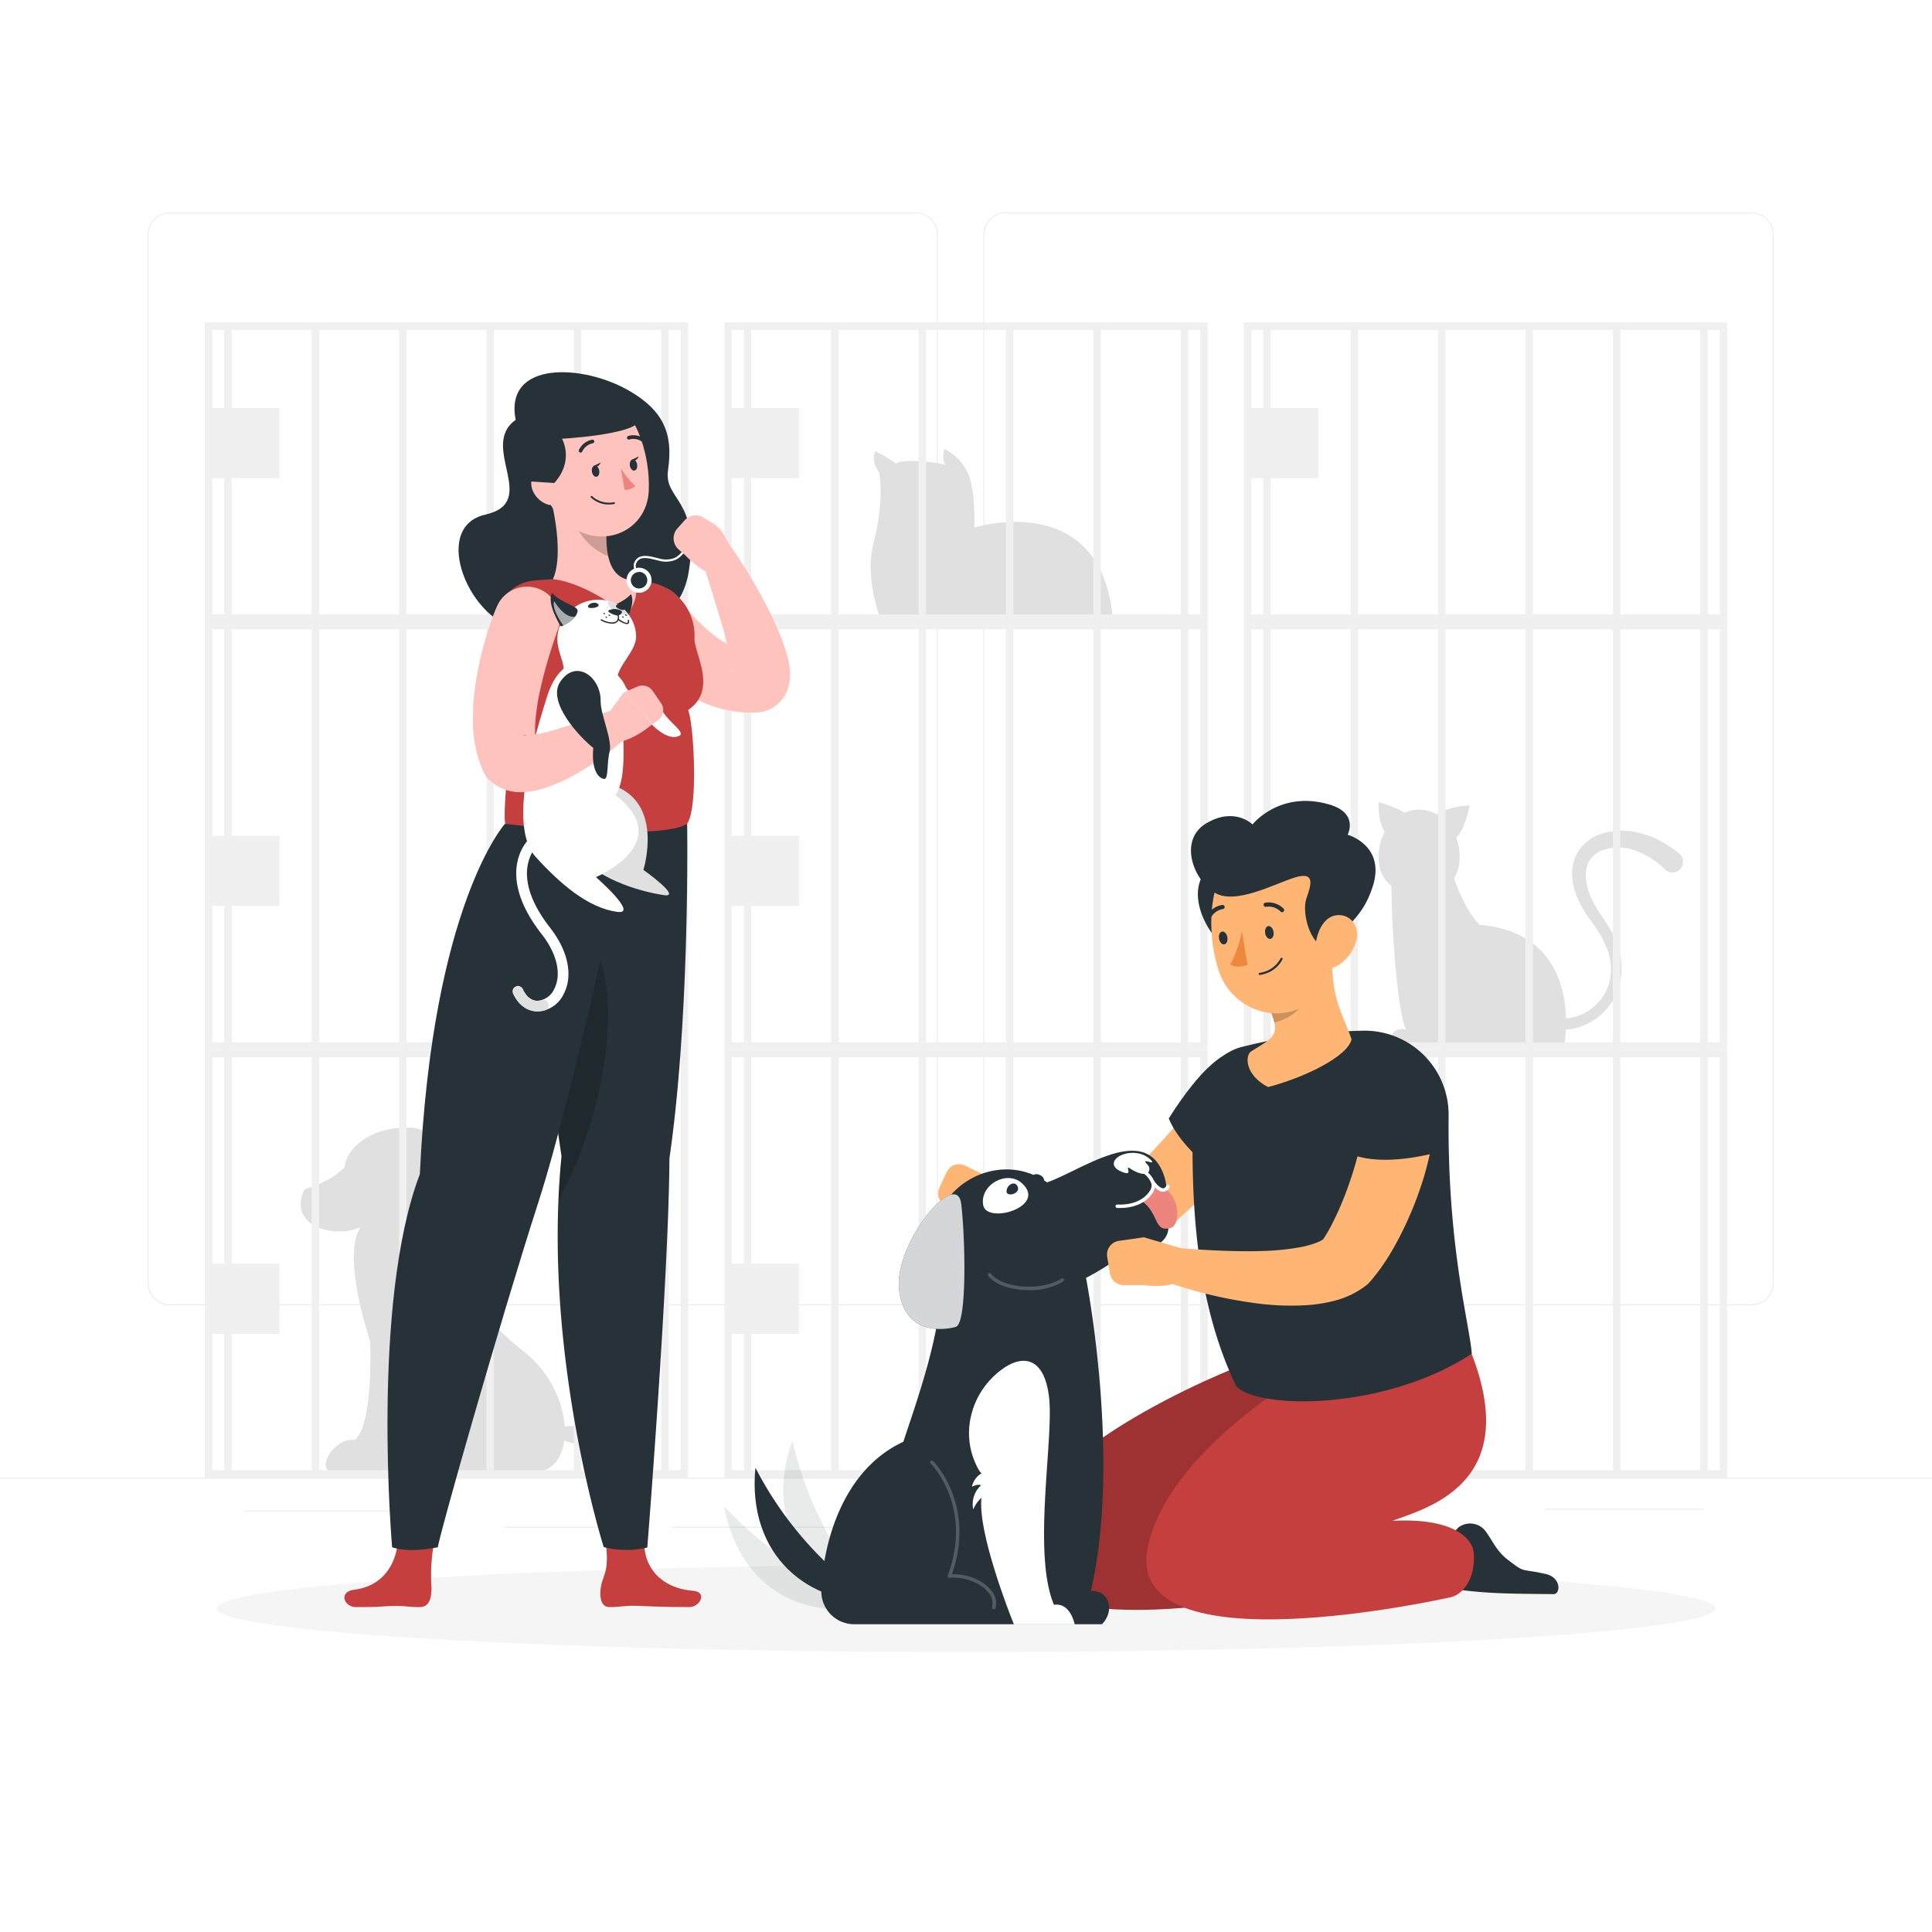 <svg class="animated" id="freepik_stories-adopt-a-pet" xmlns="http://www.w3.org/2000/svg" viewBox="0 0 500 500" version="1.1" xmlns:xlink="http://www.w3.org/1999/xlink" xmlns:svgjs="http://svgjs.com/svgjs"><style>svg#freepik_stories-adopt-a-pet:not(.animated) .animable {opacity: 0;}svg#freepik_stories-adopt-a-pet.animated #freepik--background-complete--inject-12 {animation: 0.5s 1 forwards cubic-bezier(.36,-0.01,.5,1.38) fadeIn;animation-delay: 0s;}svg#freepik_stories-adopt-a-pet.animated #freepik--character-1--inject-12 {animation: 1s 1 forwards cubic-bezier(.36,-0.01,.5,1.38) fadeIn;animation-delay: 0s;}svg#freepik_stories-adopt-a-pet.animated #freepik--character-2--inject-12 {animation: 1s 1 forwards cubic-bezier(.36,-0.01,.5,1.38) fadeIn;animation-delay: 0s;}            @keyframes fadeIn {                0% {                    opacity: 0;                }                100% {                    opacity: 1;                }            }        </style><g id="freepik--background-complete--inject-12" class="animable" style="transform-origin: 250px 226.125px;"><rect y="382.4" width="500" height="0.25" style="fill: rgb(235, 235, 235); transform-origin: 250px 382.525px;" id="elof7hauu3i3m" class="animable"></rect><rect x="328.88" y="390.34" width="33.12" height="0.25" style="fill: rgb(235, 235, 235); transform-origin: 345.44px 390.465px;" id="el3oh4myvwum4" class="animable"></rect><rect x="399.78" y="390.47" width="41.14" height="0.25" style="fill: rgb(235, 235, 235); transform-origin: 420.35px 390.595px;" id="el9b1f4mouczl" class="animable"></rect><rect x="356.76" y="397" width="19.19" height="0.25" style="fill: rgb(235, 235, 235); transform-origin: 366.355px 397.125px;" id="el4kr84fjc7b3" class="animable"></rect><rect x="174" y="395.11" width="51.67" height="0.25" style="fill: rgb(235, 235, 235); transform-origin: 199.835px 395.235px;" id="elgf6zze6zdpf" class="animable"></rect><rect x="130.71" y="395.11" width="34.39" height="0.25" style="fill: rgb(235, 235, 235); transform-origin: 147.905px 395.235px;" id="eltiqmqoptye" class="animable"></rect><rect x="63.29" y="390.89" width="46.84" height="0.25" style="fill: rgb(235, 235, 235); transform-origin: 86.71px 391.015px;" id="el7911vdhceav" class="animable"></rect><path d="M237,337.8H43.91a5.71,5.71,0,0,1-5.7-5.71V60.66A5.71,5.71,0,0,1,43.91,55H237a5.71,5.71,0,0,1,5.71,5.71V332.09A5.71,5.71,0,0,1,237,337.8ZM43.91,55.2a5.46,5.46,0,0,0-5.45,5.46V332.09a5.46,5.46,0,0,0,5.45,5.46H237a5.47,5.47,0,0,0,5.46-5.46V60.66A5.47,5.47,0,0,0,237,55.2Z" style="fill: rgb(235, 235, 235); transform-origin: 140.46px 196.4px;" id="ellaaklrumwc" class="animable"></path><path d="M453.31,337.8H260.21a5.72,5.72,0,0,1-5.71-5.71V60.66A5.72,5.72,0,0,1,260.21,55h193.1A5.71,5.71,0,0,1,459,60.66V332.09A5.71,5.71,0,0,1,453.31,337.8ZM260.21,55.2a5.47,5.47,0,0,0-5.46,5.46V332.09a5.47,5.47,0,0,0,5.46,5.46h193.1a5.47,5.47,0,0,0,5.46-5.46V60.66a5.47,5.47,0,0,0-5.46-5.46Z" style="fill: rgb(235, 235, 235); transform-origin: 356.75px 196.4px;" id="elhlwcradl0kv" class="animable"></path><path d="M377.77,221.78c0,6.77-4.71,9.43-10.51,9.43s-10.5-2.66-10.5-9.43,4.7-12.25,10.5-12.25S377.77,215,377.77,221.78Z" style="fill: rgb(224, 224, 224); transform-origin: 367.265px 220.37px;" id="elizx1zknng89" class="animable"></path><path d="M356.79,207.61s-.48,6.07,2.7,9.15l6.11-4.35C364.28,209.51,356.79,207.61,356.79,207.61Z" style="fill: rgb(224, 224, 224); transform-origin: 361.182px 212.185px;" id="eli1pu087seai" class="animable"></path><path d="M380.34,208.43s-6.91.13-10.07,3.6l5.53,5.65C379,216.07,380.34,208.43,380.34,208.43Z" style="fill: rgb(224, 224, 224); transform-origin: 375.305px 213.055px;" id="elbxcu2fysgy4" class="animable"></path><path d="M360.18,226.44c-.41,9.34,1.36,36.23,3.78,40.06-2.92-.83-4.67,1.33-3.38,3.54h44.3s5.33-28.37-22-30.71c-5.16-5.55-7.43-14.94-7.43-14.94Z" style="fill: rgb(224, 224, 224); transform-origin: 382.71px 247.215px;" id="elr4hayrcf7bk" class="animable"></path><path d="M402.55,262.83a5.67,5.67,0,0,0,4,.55,11.83,11.83,0,0,0,4.27-1.64,13,13,0,0,0,5.61-7.2,14.4,14.4,0,0,0-.61-9.21,24.66,24.66,0,0,0-2.2-4.31c-.41-.71-.94-1.35-1.39-2s-1.06-1.43-1.55-2.18a27.69,27.69,0,0,1-2.58-4.81,16.63,16.63,0,0,1-1.23-5.59,10.65,10.65,0,0,1,1.47-5.9,10.84,10.84,0,0,1,4.58-4.15,17.06,17.06,0,0,1,11.56-.76,24,24,0,0,1,5.33,2.07,31.94,31.94,0,0,1,4.73,3.16,2.77,2.77,0,0,1-3.46,4.33,2.09,2.09,0,0,1-.22-.2h0a20.28,20.28,0,0,0-7.67-4.87,12.59,12.59,0,0,0-8.58-.06,6.7,6.7,0,0,0-3.1,2.46,7,7,0,0,0-1.11,3.9,13.29,13.29,0,0,0,.8,4.45,24.93,24.93,0,0,0,2.1,4.32c.42.71.89,1.37,1.35,2.07s1,1.46,1.48,2.25a26.52,26.52,0,0,1,2.37,4.88,17.4,17.4,0,0,1,.5,11,15.65,15.65,0,0,1-6.73,8.72,14.92,14.92,0,0,1-5.22,2.14,10,10,0,0,1-3,.15,7.47,7.47,0,0,1-3.06-.93,1.5,1.5,0,0,1,1.51-2.6l.05,0Z" style="fill: rgb(224, 224, 224); transform-origin: 417.911px 240.706px;" id="el896mxt9l6ru" class="animable"></path><path d="M226.06,140.56c3-11.78,1.44-18.36,1.44-18.36s-2.23-2.76-.95-5.42a40.86,40.86,0,0,1,5.39,3.22c1.12-1.28,10-.56,12.78.33-1.22-1.72-.28-4.11-.28-4.11a12.91,12.91,0,0,1,5.95,6c2.17,4.41,1.75,14.3,1.75,14.3s33.19-10.33,35.92,24.17h-60S223.63,150.06,226.06,140.56Z" style="fill: rgb(224, 224, 224); transform-origin: 256.696px 138.455px;" id="elkbznnkgof2h" class="animable"></path><path d="M78.73,307.9c2-1,6.53-1.85,10.47-5.82.36-4.92,6.89-10.84,17.63-10.2,11,.66,15.93,28.73,6.76,20.34,2.14,6.92,2.78,22.68,21.87,37.47,13.71,10.62,13.78,31.2,3,31.2H86.25c-4.78,0,0-8.95,5.48-8.23,5-3.58,4.06-25.54,4.06-25.54s-7.5-22-2.47-29.56C87.5,320.52,74.26,317.86,78.73,307.9Z" style="fill: rgb(224, 224, 224); transform-origin: 112.002px 336.361px;" id="el3qpwv0x6zdm" class="animable"></path><path d="M158.54,346.53c3.81,11.28-1.08,25.15-15.76,22.16l1.08,3C160.17,381.19,175.67,360,158.54,346.53Z" style="fill: rgb(224, 224, 224); transform-origin: 154.396px 360.297px;" id="elft7atcvxenc" class="animable"></path><path d="M176.16,273.6V380.46H54.93V273.6H176.16m1.94-1.93H53V382.4H178.1V271.67Z" style="fill: rgb(240, 240, 240); transform-origin: 115.55px 327.035px;" id="elw8i493tn1ll" class="animable"></path><rect x="58.04" y="271.67" width="1.93" height="110.73" style="fill: rgb(240, 240, 240); transform-origin: 59.005px 327.035px;" id="elhpcz12akpee" class="animable"></rect><rect x="80.65" y="271.67" width="1.93" height="110.73" style="fill: rgb(240, 240, 240); transform-origin: 81.615px 327.035px;" id="elbco046sbjw" class="animable"></rect><rect x="103.27" y="271.67" width="1.93" height="110.73" style="fill: rgb(240, 240, 240); transform-origin: 104.235px 327.035px;" id="eltjfffyfciq" class="animable"></rect><rect x="125.89" y="271.67" width="1.93" height="110.73" style="fill: rgb(240, 240, 240); transform-origin: 126.855px 327.035px;" id="elp2gbkvni1dn" class="animable"></rect><rect x="148.51" y="271.67" width="1.93" height="110.73" style="fill: rgb(240, 240, 240); transform-origin: 149.475px 327.035px;" id="elvrlh4mzgzu" class="animable"></rect><rect x="171.12" y="271.67" width="1.93" height="110.73" style="fill: rgb(240, 240, 240); transform-origin: 172.085px 327.035px;" id="elmj62aqjw4rt" class="animable"></rect><rect x="53.62" y="327.03" width="18.71" height="18.17" style="fill: rgb(240, 240, 240); transform-origin: 62.975px 336.115px;" id="ellmsmyfb7wb" class="animable"></rect><path d="M310.62,273.6V380.46H189.38V273.6H310.62m1.93-1.93H187.45V382.4h125.1V271.67Z" style="fill: rgb(240, 240, 240); transform-origin: 250px 327.035px;" id="el54nvy8kouuq" class="animable"></path><rect x="192.49" y="271.67" width="1.93" height="110.73" style="fill: rgb(240, 240, 240); transform-origin: 193.455px 327.035px;" id="elrbdvjikf7l" class="animable"></rect><rect x="215.1" y="271.67" width="1.93" height="110.73" style="fill: rgb(240, 240, 240); transform-origin: 216.065px 327.035px;" id="elis8jyc11vm7" class="animable"></rect><rect x="237.72" y="271.67" width="1.93" height="110.73" style="fill: rgb(240, 240, 240); transform-origin: 238.685px 327.035px;" id="elo6onaen80mj" class="animable"></rect><rect x="260.34" y="271.67" width="1.93" height="110.73" style="fill: rgb(240, 240, 240); transform-origin: 261.305px 327.035px;" id="elzayvdlgw5c" class="animable"></rect><rect x="282.96" y="271.67" width="1.93" height="110.73" style="fill: rgb(240, 240, 240); transform-origin: 283.925px 327.035px;" id="elbhetao3zefg" class="animable"></rect><rect x="305.58" y="271.67" width="1.93" height="110.73" style="fill: rgb(240, 240, 240); transform-origin: 306.545px 327.035px;" id="eljr222g9shg" class="animable"></rect><rect x="188.07" y="327.03" width="18.71" height="18.17" style="fill: rgb(240, 240, 240); transform-origin: 197.425px 336.115px;" id="elba65pzh9u47" class="animable"></rect><path d="M445.07,273.6V380.46H323.84V273.6H445.07m1.93-1.93H321.9V382.4H447V271.67Z" style="fill: rgb(240, 240, 240); transform-origin: 384.45px 327.035px;" id="el6zunxajuopk" class="animable"></path><rect x="326.94" y="271.67" width="1.93" height="110.73" style="fill: rgb(240, 240, 240); transform-origin: 327.905px 327.035px;" id="el7vt24a7d30m" class="animable"></rect><rect x="349.55" y="271.67" width="1.93" height="110.73" style="fill: rgb(240, 240, 240); transform-origin: 350.515px 327.035px;" id="elveu253f5as" class="animable"></rect><rect x="372.17" y="271.67" width="1.93" height="110.73" style="fill: rgb(240, 240, 240); transform-origin: 373.135px 327.035px;" id="eleogeyyfehhm" class="animable"></rect><rect x="394.79" y="271.67" width="1.93" height="110.73" style="fill: rgb(240, 240, 240); transform-origin: 395.755px 327.035px;" id="elltmz0v34y2" class="animable"></rect><rect x="417.41" y="271.67" width="1.93" height="110.73" style="fill: rgb(240, 240, 240); transform-origin: 418.375px 327.035px;" id="elyd0cz7pbu8h" class="animable"></rect><rect x="440.03" y="271.67" width="1.93" height="110.73" style="fill: rgb(240, 240, 240); transform-origin: 440.995px 327.035px;" id="eln7p8bqc2kn" class="animable"></rect><rect x="322.52" y="327.03" width="18.71" height="18.17" style="fill: rgb(240, 240, 240); transform-origin: 331.875px 336.115px;" id="elh29aicsanl" class="animable"></rect><path d="M176.16,162.87V269.73H54.93V162.87H176.16m1.94-1.94H53V271.66H178.1V160.93Z" style="fill: rgb(240, 240, 240); transform-origin: 115.55px 216.295px;" id="elgu2y27kqfvv" class="animable"></path><rect x="58.04" y="160.93" width="1.93" height="110.73" style="fill: rgb(240, 240, 240); transform-origin: 59.005px 216.295px;" id="elrgdlat7sv09" class="animable"></rect><rect x="80.65" y="160.93" width="1.93" height="110.73" style="fill: rgb(240, 240, 240); transform-origin: 81.615px 216.295px;" id="elb4i6mjmk4i9" class="animable"></rect><rect x="103.27" y="160.93" width="1.93" height="110.73" style="fill: rgb(240, 240, 240); transform-origin: 104.235px 216.295px;" id="el8iulvb6f21c" class="animable"></rect><rect x="125.89" y="160.93" width="1.93" height="110.73" style="fill: rgb(240, 240, 240); transform-origin: 126.855px 216.295px;" id="elik5hn8e3qu" class="animable"></rect><rect x="148.51" y="160.93" width="1.93" height="110.73" style="fill: rgb(240, 240, 240); transform-origin: 149.475px 216.295px;" id="eln9lyku0i7o" class="animable"></rect><rect x="171.12" y="160.93" width="1.93" height="110.73" style="fill: rgb(240, 240, 240); transform-origin: 172.085px 216.295px;" id="el2tb4ixg1szw" class="animable"></rect><rect x="53.62" y="216.3" width="18.71" height="18.17" style="fill: rgb(240, 240, 240); transform-origin: 62.975px 225.385px;" id="el2qitxuzpy9s" class="animable"></rect><path d="M310.62,162.87V269.73H189.38V162.87H310.62m1.93-1.94H187.45V271.66h125.1V160.93Z" style="fill: rgb(240, 240, 240); transform-origin: 250px 216.295px;" id="elotfxb9ry9go" class="animable"></path><rect x="192.49" y="160.93" width="1.93" height="110.73" style="fill: rgb(240, 240, 240); transform-origin: 193.455px 216.295px;" id="el9mfss3a6oir" class="animable"></rect><rect x="215.1" y="160.93" width="1.93" height="110.73" style="fill: rgb(240, 240, 240); transform-origin: 216.065px 216.295px;" id="elwl2iiw7dgvc" class="animable"></rect><rect x="237.72" y="160.93" width="1.93" height="110.73" style="fill: rgb(240, 240, 240); transform-origin: 238.685px 216.295px;" id="eloh77opjrhfq" class="animable"></rect><rect x="260.34" y="160.93" width="1.93" height="110.73" style="fill: rgb(240, 240, 240); transform-origin: 261.305px 216.295px;" id="elmu9tx9okyp8" class="animable"></rect><rect x="282.96" y="160.93" width="1.93" height="110.73" style="fill: rgb(240, 240, 240); transform-origin: 283.925px 216.295px;" id="eluuv9yflqfv" class="animable"></rect><rect x="305.58" y="160.93" width="1.93" height="110.73" style="fill: rgb(240, 240, 240); transform-origin: 306.545px 216.295px;" id="elpg7km0mmdzn" class="animable"></rect><rect x="188.07" y="216.3" width="18.71" height="18.17" style="fill: rgb(240, 240, 240); transform-origin: 197.425px 225.385px;" id="el3fl050d168" class="animable"></rect><path d="M445.07,162.87V269.73H323.84V162.87H445.07m1.93-1.94H321.9V271.66H447V160.93Z" style="fill: rgb(240, 240, 240); transform-origin: 384.45px 216.295px;" id="eltve7fghcqm" class="animable"></path><rect x="326.94" y="160.93" width="1.93" height="110.73" style="fill: rgb(240, 240, 240); transform-origin: 327.905px 216.295px;" id="elqcyblsoiql8" class="animable"></rect><rect x="349.55" y="160.93" width="1.93" height="110.73" style="fill: rgb(240, 240, 240); transform-origin: 350.515px 216.295px;" id="elo9tynp2hj1i" class="animable"></rect><rect x="372.17" y="160.93" width="1.93" height="110.73" style="fill: rgb(240, 240, 240); transform-origin: 373.135px 216.295px;" id="el5kd4bdw5z1g" class="animable"></rect><rect x="394.79" y="160.93" width="1.93" height="110.73" style="fill: rgb(240, 240, 240); transform-origin: 395.755px 216.295px;" id="elu09l4o3cydp" class="animable"></rect><rect x="417.41" y="160.93" width="1.93" height="110.73" style="fill: rgb(240, 240, 240); transform-origin: 418.375px 216.295px;" id="elpj3pj9624cf" class="animable"></rect><rect x="440.03" y="160.93" width="1.93" height="110.73" style="fill: rgb(240, 240, 240); transform-origin: 440.995px 216.295px;" id="elfnyacv88d" class="animable"></rect><rect x="322.52" y="216.3" width="18.71" height="18.17" style="fill: rgb(240, 240, 240); transform-origin: 331.875px 225.385px;" id="el4fl4mkiwrtc" class="animable"></rect><path d="M176.16,85.38V159H54.93V85.38H176.16m1.94-1.94H53V161H178.1V83.44Z" style="fill: rgb(240, 240, 240); transform-origin: 115.55px 122.22px;" id="eldfbkbkqnljn" class="animable"></path><rect x="58.04" y="83.45" width="1.93" height="77.51" style="fill: rgb(240, 240, 240); transform-origin: 59.005px 122.205px;" id="elapb2834yzbb" class="animable"></rect><rect x="80.65" y="83.45" width="1.93" height="77.51" style="fill: rgb(240, 240, 240); transform-origin: 81.615px 122.205px;" id="elz21tyibt86j" class="animable"></rect><rect x="103.27" y="83.45" width="1.93" height="77.51" style="fill: rgb(240, 240, 240); transform-origin: 104.235px 122.205px;" id="elwbs7src6vcj" class="animable"></rect><rect x="125.89" y="83.45" width="1.93" height="77.51" style="fill: rgb(240, 240, 240); transform-origin: 126.855px 122.205px;" id="elrhnlzdvjjq" class="animable"></rect><rect x="148.51" y="83.45" width="1.93" height="77.51" style="fill: rgb(240, 240, 240); transform-origin: 149.475px 122.205px;" id="eljs7jl8i7ynm" class="animable"></rect><rect x="171.12" y="83.45" width="1.93" height="77.51" style="fill: rgb(240, 240, 240); transform-origin: 172.085px 122.205px;" id="el8vnjxp0xm2e" class="animable"></rect><rect x="53.62" y="105.6" width="18.71" height="18.17" style="fill: rgb(240, 240, 240); transform-origin: 62.975px 114.685px;" id="elz2gi12h8aoi" class="animable"></rect><path d="M310.62,85.38V159H189.38V85.38H310.62m1.93-1.94H187.45V161h125.1V83.44Z" style="fill: rgb(240, 240, 240); transform-origin: 250px 122.22px;" id="elzdeim91r26" class="animable"></path><rect x="192.49" y="83.45" width="1.93" height="77.51" style="fill: rgb(240, 240, 240); transform-origin: 193.455px 122.205px;" id="el3780fty7do8" class="animable"></rect><rect x="215.1" y="83.45" width="1.93" height="77.51" style="fill: rgb(240, 240, 240); transform-origin: 216.065px 122.205px;" id="elodw83ea3y9p" class="animable"></rect><rect x="237.72" y="83.45" width="1.93" height="77.51" style="fill: rgb(240, 240, 240); transform-origin: 238.685px 122.205px;" id="el7uww93hwv4l" class="animable"></rect><rect x="260.34" y="83.45" width="1.93" height="77.51" style="fill: rgb(240, 240, 240); transform-origin: 261.305px 122.205px;" id="elapurs6aql6n" class="animable"></rect><rect x="282.96" y="83.45" width="1.93" height="77.51" style="fill: rgb(240, 240, 240); transform-origin: 283.925px 122.205px;" id="el3lco5jy6kpo" class="animable"></rect><rect x="305.58" y="83.45" width="1.93" height="77.51" style="fill: rgb(240, 240, 240); transform-origin: 306.545px 122.205px;" id="el94dl0jogzww" class="animable"></rect><rect x="188.07" y="105.6" width="18.71" height="18.17" style="fill: rgb(240, 240, 240); transform-origin: 197.425px 114.685px;" id="el3448qxbvh2m" class="animable"></rect><path d="M445.07,85.38V159H323.84V85.38H445.07M447,83.44H321.9V161H447V83.44Z" style="fill: rgb(240, 240, 240); transform-origin: 384.45px 122.22px;" id="elnx4lj6072gl" class="animable"></path><rect x="326.94" y="83.45" width="1.93" height="77.51" style="fill: rgb(240, 240, 240); transform-origin: 327.905px 122.205px;" id="elo4p4thql44a" class="animable"></rect><rect x="349.55" y="83.45" width="1.93" height="77.51" style="fill: rgb(240, 240, 240); transform-origin: 350.515px 122.205px;" id="el980jd5zj2js" class="animable"></rect><rect x="372.17" y="83.45" width="1.93" height="77.51" style="fill: rgb(240, 240, 240); transform-origin: 373.135px 122.205px;" id="eloh7fjcu2do" class="animable"></rect><rect x="394.79" y="83.45" width="1.93" height="77.51" style="fill: rgb(240, 240, 240); transform-origin: 395.755px 122.205px;" id="eld02nxr81lum" class="animable"></rect><rect x="417.41" y="83.45" width="1.93" height="77.51" style="fill: rgb(240, 240, 240); transform-origin: 418.375px 122.205px;" id="elbgn63ms6s28" class="animable"></rect><rect x="440.03" y="83.45" width="1.93" height="77.51" style="fill: rgb(240, 240, 240); transform-origin: 440.995px 122.205px;" id="el9c824op7vab" class="animable"></rect><rect x="322.52" y="105.6" width="18.71" height="18.17" style="fill: rgb(240, 240, 240); transform-origin: 331.875px 114.685px;" id="elax0x64r91s" class="animable"></rect></g><g id="freepik--Shadow--inject-12" class="animable" style="transform-origin: 250px 416.24px;"><ellipse id="freepik--path--inject-12" cx="250" cy="416.24" rx="193.89" ry="11.32" style="fill: rgb(245, 245, 245); transform-origin: 250px 416.24px;" class="animable"></ellipse></g><g id="freepik--character-1--inject-12" class="animable" style="transform-origin: 146.801px 256.123px;"><path d="M133.45,108.66c-9.62,6.88,6.48,21.29-7.87,24.53s-4,28.35,9.75,29.83,39.59,5.43,42.92-15.1c3-18.74-6.55-18.51-5.37-26.27,1.44-9.47-1.29-15.45-10-20.49C151,94.22,130.45,93.2,133.45,108.66Z" style="fill: rgb(38, 50, 56); transform-origin: 148.754px 130.329px;" id="elqc5o38adcit" class="animable"></path><path d="M179.37,411.69c-8.51-.65-12.9-6.47-12.59-12.64.16-3.4-10.72-3.7-10.72-3.7,2.23,10.54.14,12-.44,14.77s-.26,5.73,2,5.79c2.7.06,3.93-.45,7.28-.32,3.92.15,6.56.31,13.51.32C181.18,415.91,183.15,412,179.37,411.69Z" style="fill: rgb(197, 63, 63); transform-origin: 168.415px 405.632px;" id="el2ujq9vq4dro" class="animable"></path><path d="M177.82,213.17s.84,49.39-4.57,86.6c-.2,31.49-5.73,100.72-5.73,100.72a23.54,23.54,0,0,1-11.28-.11s-16-50.56-10.91-101.14c-8-53-7.74-86.07-7.74-86.07Z" style="fill: rgb(38, 50, 56); transform-origin: 157.728px 307.146px;" id="elf7ct8kiwvhr" class="animable"></path><g id="elgszrjqww6dh"><path d="M138.54,237.74c1,14.83,2.9,35.82,6.79,61.49-.38,3.8-.65,7.61-.8,11.39C161.49,280.13,163.55,232,138.54,237.74Z" style="opacity: 0.2; transform-origin: 147.924px 273.945px;" class="animable"></path></g><path d="M111.67,410.82a46.54,46.54,0,0,1,1-13.23s-9.39-2-9.69,1.28c-.53,6-3.87,11.58-11.27,12.55-4.23.55-2.65,4.49.37,4.49,7.56,0,5-.12,9.29-.27,3.67-.12,4.41.33,7.36.27C111.14,415.86,111.69,413.51,111.67,410.82Z" style="fill: rgb(197, 63, 63); transform-origin: 100.899px 406.451px;" id="el6len9kv8rwy" class="animable"></path><path d="M163.17,213.17s-14.38,68.64-23.85,98c-9.93,30.79-25.88,86.95-26,89.26-4.35.82-8.44,1.12-11.84,0,0,0-5.54-63.14,7.18-96.57,3.2-69.78,22-90.64,22-90.64Z" style="fill: rgb(38, 50, 56); transform-origin: 131.725px 307.166px;" id="el5ja8zydkpzu" class="animable"></path><path d="M165.85,149.62a.27.27,0,0,1-.23-.12c-.11-.16-.24-.32-.36-.48-.83-1.07-1.85-2.4-.84-3.94,1.18-1.79,3.62-1.18,5.41-.73l.74.18a6.16,6.16,0,0,0,4.08-.17c1.62-.8,2.52-2.48,3.39-4.12a14.59,14.59,0,0,1,1.93-3c.21-.24.43-.47.66-.7a7.64,7.64,0,0,0,2-2.87.26.26,0,0,1,.34-.18.28.28,0,0,1,.19.35,8,8,0,0,1-2.16,3.09l-.64.68a14,14,0,0,0-1.85,2.9c-.91,1.71-1.85,3.48-3.64,4.36a6.68,6.68,0,0,1-4.44.21l-.76-.18c-1.71-.43-3.84-1-4.81.5-.79,1.2,0,2.22.82,3.29.12.17.25.33.37.49a.28.28,0,0,1-.06.39A.27.27,0,0,1,165.85,149.62Z" style="fill: rgb(255, 255, 255); transform-origin: 173.586px 141.547px;" id="elc7o704ay9s" class="animable"></path><path d="M189.45,142.14l-2-3.58a8.51,8.51,0,0,0-3-3.16l-2.4-1.46a3.85,3.85,0,0,0-4.88.73l-1.86,2.09a3.84,3.84,0,0,0,.35,5.47l1.79,1.56s4.46,4.94,9.66,5.91l.92-1.17A7.28,7.28,0,0,0,189.45,142.14Z" style="fill: rgb(255, 195, 189); transform-origin: 182.001px 141.539px;" id="eltyf00gnuv1s" class="animable"></path><path d="M175.94,155.28l.93,1.18c.36.45.74.91,1.13,1.36.79.9,1.58,1.8,2.42,2.64a40.46,40.46,0,0,0,5.19,4.55,25.21,25.21,0,0,0,5.44,3.09,21,21,0,0,0,2.74.85,10.59,10.59,0,0,0,1.37.23l.17,0h.09s.09,0,0,0h-.22l-.46,0-.51.09a5.33,5.33,0,0,0-1.19.39,6,6,0,0,0-1.23.7,6.29,6.29,0,0,0-1,.9,6.48,6.48,0,0,0-.66.89,7.21,7.21,0,0,0-.37.74,5.23,5.23,0,0,0-.19.55,2.7,2.7,0,0,0-.08.39,1.57,1.57,0,0,0,0,.37c0,.17,0,.09.06,0a5.79,5.79,0,0,0,0-1.16,29.71,29.71,0,0,0-.62-3.46c-.54-2.5-1.29-5.13-2.06-7.78l-4.92-16.12,0-.05a4.24,4.24,0,0,1,7.53-3.66,129.29,129.29,0,0,1,9.06,15.15,88.5,88.5,0,0,1,3.77,8.33,43.45,43.45,0,0,1,1.55,4.82,21,21,0,0,1,.55,3.08,13.37,13.37,0,0,1,0,2.15,10.09,10.09,0,0,1-.78,3.39,9.81,9.81,0,0,1-.61,1.21,9,9,0,0,1-2.37,2.58,8.78,8.78,0,0,1-1.69,1,8.34,8.34,0,0,1-1.7.54,7.42,7.42,0,0,1-.78.13q-.36,0-.72.06l-.51,0h-.54c-1,0-1.94,0-2.9-.1a30.68,30.68,0,0,1-5.61-1,37.07,37.07,0,0,1-9.86-4.48,48.2,48.2,0,0,1-8-6.38c-1.18-1.18-2.32-2.39-3.38-3.67-.53-.64-1.05-1.29-1.56-2l-.75-1.05-.39-.55-.45-.68a8.44,8.44,0,0,1,13.62-9.93Z" style="fill: rgb(255, 195, 189); transform-origin: 182.47px 162.288px;" id="el814irolxmgk" class="animable"></path><path d="M179.74,165.08c-.17,4,6.17,13.31-1.66,18.69,1.46,3.27,2.7,25.44-.26,29.4-4.32,3.18-27.71,2.56-47.1,0-.82-8,3.59-24.62-1.81-50.51A10.31,10.31,0,0,1,138,150.28c1.63-.17,3.35-.3,5.12-.39a130.36,130.36,0,0,1,18.55,0c2,.18,4.07.44,6,.72A14,14,0,0,1,179.74,165.08Z" style="fill: rgb(197, 63, 63); transform-origin: 155.346px 182.444px;" id="el5cb325c6fbj" class="animable"></path><path d="M142.53,129c1.48,6,2.92,15.71.57,20.89,0,0,7.89.39,19.15,9.38,5.3-7.79.09-9.31.09-9.31-4.68-1.1-5.43-6.79-5.42-11.23Z" style="fill: rgb(255, 195, 189); transform-origin: 153.58px 144.135px;" id="elqcw4jxtmlwj" class="animable"></path><g id="el3tmi2p49pf"><path d="M156.92,138.73l-8.18-5.53a7.31,7.31,0,0,0,.73,3.63,15.52,15.52,0,0,0,7.92,7.1A25,25,0,0,1,156.92,138.73Z" style="opacity: 0.2; transform-origin: 153.059px 138.565px;" class="animable"></path></g><path d="M138.64,118.06c2.33,9.7,3.11,13.86,8.87,18,8.65,6.28,19.82,1.32,20.38-8.88.51-9.18-3.38-23.51-13.49-25.75S136.32,108.35,138.64,118.06Z" style="fill: rgb(255, 195, 189); transform-origin: 153.085px 119.964px;" id="elvi4q1ifok2g" class="animable"></path><path d="M153.19,122.11c.14.8.68,1.37,1.2,1.28s.83-.82.69-1.61-.68-1.38-1.2-1.28S153.05,121.31,153.19,122.11Z" style="fill: rgb(38, 50, 56); transform-origin: 154.135px 121.944px;" id="el1pv9fefbcrm" class="animable"></path><path d="M163,120.51c.14.8.68,1.37,1.2,1.28s.83-.82.69-1.61-.68-1.38-1.2-1.28S162.9,119.71,163,120.51Z" style="fill: rgb(38, 50, 56); transform-origin: 163.952px 120.344px;" id="elb7m0p5303dd" class="animable"></path><path d="M163.5,119l1.82-.89S164.61,119.76,163.5,119Z" style="fill: rgb(38, 50, 56); transform-origin: 164.41px 118.655px;" id="elz8qdvyavihe" class="animable"></path><path d="M160.65,121.16a22,22,0,0,0,3.75,4.6,3.47,3.47,0,0,1-2.75,1Z" style="fill: rgb(237, 132, 126); transform-origin: 162.525px 123.966px;" id="elachd9k8qmvr" class="animable"></path><path d="M157.58,130.56a8.26,8.26,0,0,0,1.36-.12.24.24,0,0,0,.19-.28.23.23,0,0,0-.27-.19,6.43,6.43,0,0,1-5.6-1.56.24.24,0,0,0-.34,0,.24.24,0,0,0,0,.33A6.63,6.63,0,0,0,157.58,130.56Z" style="fill: rgb(38, 50, 56); transform-origin: 155.994px 129.45px;" id="el8koewzaypk" class="animable"></path><path d="M137.93,127.1a6.44,6.44,0,0,0,3.94,3.51c2.21.61,3.31-1.82,2.68-4.28-.57-2.22-2.4-5.21-4.62-4.73S136.91,124.92,137.93,127.1Z" style="fill: rgb(255, 195, 189); transform-origin: 141.109px 126.127px;" id="el5hxgzf8ibuw" class="animable"></path><path d="M150.4,117.11a.47.47,0,0,0,.28-.24,3.83,3.83,0,0,1,2.7-2.14.47.47,0,1,0-.11-.94,4.71,4.71,0,0,0-3.44,2.65.48.48,0,0,0,.21.64A.5.5,0,0,0,150.4,117.11Z" style="fill: rgb(38, 50, 56); transform-origin: 151.789px 115.459px;" id="ela4pak7ypscf" class="animable"></path><path d="M166.67,114.52a.5.5,0,0,0,.31-.18.48.48,0,0,0-.09-.67,4.76,4.76,0,0,0-4.27-.85.48.48,0,1,0,.32.9,3.77,3.77,0,0,1,3.37.71A.48.48,0,0,0,166.67,114.52Z" style="fill: rgb(38, 50, 56); transform-origin: 164.666px 113.581px;" id="elb5k7zz6z16u" class="animable"></path><path d="M153.65,120.58l1.83-.89S154.76,121.36,153.65,120.58Z" style="fill: rgb(38, 50, 56); transform-origin: 154.565px 120.239px;" id="el00n1qp7yhj4rg" class="animable"></path><path d="M166.51,225.12s5.57-17.64-8.21-22c-8.42-2.64-11.4.72-11.4.72l2,16.8c5.64,6.61,15.59,9.86,22.78,11C176.91,232.52,166.51,225.12,166.51,225.12Z" style="fill: rgb(224, 224, 224); transform-origin: 160.025px 216.91px;" id="el3o1qa9ihwsy" class="animable"></path><path d="M151.37,178.57c-.51,6.35,12.57,9.23,16.81,8.41,0,0,4.54,5.19,7.73,3.38,1.39-.78-2.42-3.25-4.15-5.83s-8.47-3.73-9.9-6.91C159.34,172,152,171.2,151.37,178.57Z" style="fill: rgb(255, 255, 255); transform-origin: 163.782px 181.983px;" id="elk1twfpjivz" class="animable"></path><path d="M141.73,179.84c-5.59,17.2-9.3,35.12-3.08,41.95S152.14,235,159.81,236c5.55.71-5.58-9-5.58-9s21-8.87,5.05-21.23c3.94-5.69.9-20.73,2.11-26.68S146.92,163.82,141.73,179.84Z" style="fill: rgb(255, 255, 255); transform-origin: 150.339px 203.486px;" id="eltc6eaqevyx" class="animable"></path><path d="M156.69,158.63c-.44-1.56,4-2,6.59-4.86,1.56,2.7-2.28,8.67-2.28,8.67S157.48,161.45,156.69,158.63Z" style="fill: rgb(38, 50, 56); transform-origin: 160.156px 158.105px;" id="el34v3fkwo6s9" class="animable"></path><path d="M145.86,173.06c-.13-3.08-2.86-6.33-.92-11.21a10.75,10.75,0,0,1,11.29-6.56,9.64,9.64,0,0,1,8.38,9.06c.34,4.32-5.68,8.43-4.89,12.56S145.86,173.06,145.86,173.06Z" style="fill: rgb(255, 255, 255); transform-origin: 154.435px 166.65px;" id="elczhx2pymx68" class="animable"></path><path d="M157.57,155.58c-1.33,1.42,3.16,3.8,5.37,3.84A9.4,9.4,0,0,0,157.57,155.58Z" style="fill: rgb(224, 224, 224); transform-origin: 160.134px 157.5px;" id="el9oadpq4krp4" class="animable"></path><path d="M139.14,261.75H139c-2.64-.05-4.9-1.75-6.22-4.65A1.37,1.37,0,0,1,135.3,256c.88,1.93,2.22,3,3.78,3a5.16,5.16,0,0,0,4.4-3.15c1.89-3.78.65-9.06-3.32-14.13-7.21-9.22-7.19-16-5.9-20,1.21-3.8,3.89-6.17,5.86-6.75a1.36,1.36,0,0,1,.78,2.61c-1.05.32-3.08,1.94-4,5-1.09,3.41-1,9.22,5.45,17.5,4.63,5.91,6,12.28,3.61,17A7.81,7.81,0,0,1,139.14,261.75Z" style="fill: rgb(255, 255, 255); transform-origin: 139.891px 238.331px;" id="elrthagqpspmd" class="animable"></path><path d="M139.13,261.75c-2.61,0-5-1.68-6.32-4.65A1.37,1.37,0,0,1,135.3,256c1.09,2.41,2.95,3.48,4.95,2.87a1.36,1.36,0,0,1,.8,2.6A6.51,6.51,0,0,1,139.13,261.75Z" style="fill: rgb(224, 224, 224); transform-origin: 137.379px 258.536px;" id="el0bk4zz4pe16" class="animable"></path><g id="elotmij3sa08"><path d="M129.85,167.68a125.81,125.81,0,0,1,1.71,16.64c4.46-6.18,9.53-17.41,9.25-22.65Z" style="opacity: 0.2; transform-origin: 135.336px 172.995px;" class="animable"></path></g><path d="M157.45,184.59l4-5.41,7.4,8.22s-4.93,4.44-10.09,4.88L158,191A7.29,7.29,0,0,1,157.45,184.59Z" style="fill: rgb(255, 195, 189); transform-origin: 162.901px 185.73px;" id="elcpigjh9f0jb" class="animable"></path><path d="M168.89,178.79l2.19,3.18a3.2,3.2,0,0,1-.79,4.44l-1.41,1-7.4-8.22,3.51-1.51A3.2,3.2,0,0,1,168.89,178.79Z" style="fill: rgb(255, 195, 189); transform-origin: 166.565px 182.413px;" id="elfi5wzkskrv" class="animable"></path><path d="M144.2,163.37l-.64,1.89-.67,2c-.43,1.36-.87,2.73-1.25,4.1-.81,2.74-1.48,5.48-2.06,8.18a56.63,56.63,0,0,0-1.06,7.79,20,20,0,0,0,.51,6.15l-1.59-2.38a3.62,3.62,0,0,0-1.69-.93c-.33,0-.35,0-.22.07a5.39,5.39,0,0,0,2,0,37.74,37.74,0,0,0,6.14-1.39c2.19-.63,4.43-1.4,6.69-2.19l6.79-2.45.14-.05a4.25,4.25,0,0,1,4.3,7.15,66.49,66.49,0,0,1-6.16,4.93,70.12,70.12,0,0,1-6.73,4.29,41.72,41.72,0,0,1-7.93,3.49,20.82,20.82,0,0,1-5.4,1,13,13,0,0,1-3.89-.43,11.16,11.16,0,0,1-4.89-2.76,6.83,6.83,0,0,1-1.46-2.08l-.13-.3a31.32,31.32,0,0,1-2.59-12.07c0-1.88,0-3.7.1-5.48s.35-3.51.6-5.22a86.31,86.31,0,0,1,2.14-9.94c.45-1.61.92-3.21,1.46-4.79.27-.79.54-1.58.83-2.37s.59-1.53,1-2.47a8.45,8.45,0,0,1,15.83,5.9Z" style="fill: rgb(255, 195, 189); transform-origin: 142.702px 178.428px;" id="elwmzpho7prbs" class="animable"></path><path d="M145,176.43c-3.58,5.26,5.15,14.48,8.55,17.13,0,0-.89,6.83,2.57,8,1.5.53.84-4,1.64-7s-2.39-9.69-2.32-13.17C155.53,175.31,149.14,170.32,145,176.43Z" style="fill: rgb(38, 50, 56); transform-origin: 151.021px 187.624px;" id="elb8pzju3ku39" class="animable"></path><path d="M149.47,158.32c.43-1.56-4-2-6.59-4.86-1.57,2.7,2.27,8.67,2.27,8.67S148.68,161.14,149.47,158.32Z" style="fill: rgb(38, 50, 56); transform-origin: 146.001px 157.795px;" id="ellrz2lscjfhr" class="animable"></path><g id="el16kflf9mi9z"><path d="M149.14,159.57c-.5,0-2.58.88-5.74-4-.74,2.22,2.6,6.63,2.6,6.63S148.7,162.05,149.14,159.57Z" style="fill: rgb(255, 255, 255); opacity: 0.6; transform-origin: 146.216px 158.885px;" class="animable"></path></g><path d="M157.61,157.92a3.56,3.56,0,0,1,3.19.16c.56.38-.39,1.26-1,1.23S156.75,158.33,157.61,157.92Z" style="fill: rgb(38, 50, 56); transform-origin: 159.199px 158.464px;" id="elrcifr38bl1p" class="animable"></path><path d="M158.38,161.41a6.55,6.55,0,0,1-2.84-.82.17.17,0,1,1,.16-.3c2.15,1.09,3.44.88,3.94.33a1.29,1.29,0,0,0,0-1.57.18.18,0,0,1,0-.24.16.16,0,0,1,.23.05,1.6,1.6,0,0,1,0,2A1.94,1.94,0,0,1,158.38,161.41Z" style="fill: rgb(38, 50, 56); transform-origin: 157.836px 160.098px;" id="elnqdp5dprg0r" class="animable"></path><path d="M162.21,161.53a5.37,5.37,0,0,1-2.3-1.11.17.17,0,1,1,.21-.27c.73.54,1.91,1.21,2.26,1,.14-.08.13-.35.09-.56a.16.16,0,0,1,.14-.19.15.15,0,0,1,.19.14q.12.68-.24.9A.68.68,0,0,1,162.21,161.53Z" style="fill: rgb(38, 50, 56); transform-origin: 161.337px 160.822px;" id="el61j27w4yua6" class="animable"></path><path d="M154.67,156.23c-.71-.57-2.45-.07-2.51.74S155.94,157.24,154.67,156.23Z" style="fill: rgb(38, 50, 56); transform-origin: 153.544px 156.674px;" id="eljyjw52tu98" class="animable"></path><path d="M159.7,156.52c.7-.29,2,.53,1.85,1.19S158.44,157,159.7,156.52Z" style="fill: rgb(38, 50, 56); transform-origin: 160.475px 157.173px;" id="eliy899dkhnl" class="animable"></path><path d="M157.89,159.24a.13.13,0,0,1-.13.18.31.31,0,0,1-.26-.18.12.12,0,0,1,.12-.18A.31.31,0,0,1,157.89,159.24Z" style="fill: rgb(38, 50, 56); transform-origin: 157.692px 159.24px;" id="el0t5p16tn99z" class="animable"></path><path d="M156.57,158.77a.13.13,0,0,1-.13.18.32.32,0,0,1-.26-.17.12.12,0,0,1,.12-.18A.32.32,0,0,1,156.57,158.77Z" style="fill: rgb(38, 50, 56); transform-origin: 156.372px 158.775px;" id="el97w2hi50bwn" class="animable"></path><path d="M157.1,159.74a.12.12,0,0,1-.12.18.3.3,0,0,1-.26-.18.12.12,0,0,1,.12-.18A.3.3,0,0,1,157.1,159.74Z" style="fill: rgb(38, 50, 56); transform-origin: 156.91px 159.74px;" id="elv2qc0154np" class="animable"></path><path d="M162.2,159.2a.12.12,0,0,1-.13.17.32.32,0,0,1-.26-.17.12.12,0,0,1,.12-.18A.31.31,0,0,1,162.2,159.2Z" style="fill: rgb(38, 50, 56); transform-origin: 162.003px 159.195px;" id="elp6uk7b41xy9" class="animable"></path><path d="M161.41,159.7c0,.09,0,.17-.12.17a.3.3,0,0,1-.26-.17.12.12,0,0,1,.12-.18A.31.31,0,0,1,161.41,159.7Z" style="fill: rgb(38, 50, 56); transform-origin: 161.212px 159.694px;" id="elx03fz6qw9pi" class="animable"></path><circle cx="165.39" cy="150.17" r="2.69" style="fill: rgb(38, 50, 56); transform-origin: 165.39px 150.17px;" id="el1y42jvm6iu1" class="animable"></circle><path d="M165.39,153.41a3.24,3.24,0,1,1,3.24-3.24A3.25,3.25,0,0,1,165.39,153.41Zm0-5.37a2.13,2.13,0,1,0,2.13,2.13A2.14,2.14,0,0,0,165.39,148Z" style="fill: rgb(255, 255, 255); transform-origin: 165.39px 150.17px;" id="elhjmadkwtiyf" class="animable"></path><path d="M143.45,125c5.26-5.84,2-11.45,2-11.45s17.84-1,19.9-4.41c-2.07-7-9.47-12.59-21.93-7.72s-6.85,23.14-6.85,23.14Z" style="fill: rgb(38, 50, 56); transform-origin: 150.33px 112.292px;" id="el4zmkfhd3b9" class="animable"></path></g><g id="freepik--character-2--inject-12" class="animable" style="transform-origin: 295.369px 313.823px;"><path d="M332.78,409.42l-3.5-8.3a.8.8,0,0,1,.07-1.06l6.12-5.8a5,5,0,0,1,7,1.3c1.72,2.54,2.6,5.21,5.45,7.57,4.53,3.77,3,2.26,9.66,4.06,4,1.08,3.66,5.37,1.83,5.28-8.32-.43-15.84-.65-24.19-2A5.14,5.14,0,0,1,332.78,409.42Z" style="fill: rgb(38, 50, 56); transform-origin: 344.915px 402.917px;" id="elgt8n4lw931q" class="animable"></path><path d="M315.22,391.85c10.2-3.22,53.87-4.76,48.48-37l-39.36-2.7s-54.5,20-60.53,44.92c-7.73,31.94,69.13,15.16,69.13,15.16,3.87-.9,6.69-5.93,6.16-11.7C339.1,400.51,335.47,391.66,315.22,391.85Z" style="fill: rgb(197, 63, 63); transform-origin: 313.711px 384.393px;" id="el0b1n0he3yg8" class="animable"></path><g id="el5l57vsyfd7t"><path d="M315.22,391.85c10.2-3.22,53.87-4.76,48.48-37l-39.36-2.7s-54.5,20-60.53,44.92c-7.73,31.94,69.13,15.16,69.13,15.16,3.87-.9,6.69-5.93,6.16-11.7C339.1,400.51,335.47,391.66,315.22,391.85Z" style="opacity: 0.2; transform-origin: 313.711px 384.393px;" class="animable"></path></g><path d="M375.36,410.53l-3.82-8.16a.79.79,0,0,1,0-1.06l5.89-6a5,5,0,0,1,7.06,1c1.82,2.48,2.81,5.11,5.74,7.36,4.68,3.6,3.07,2.15,9.81,3.68,4.08.93,3.86,5.24,2,5.21-8.33-.11-15.86,0-24.25-1.11A5.12,5.12,0,0,1,375.36,410.53Z" style="fill: rgb(38, 50, 56); transform-origin: 387.327px 403.421px;" id="elvvx1as34v7b" class="animable"></path><path d="M360.37,393.57c10.06-3.6,33.27-10.24,20.48-43.23l-41.93,4.32s-36.8,20.66-41.88,45.81c-6.5,32.22,78.58,12.85,78.58,12.85,3.83-1.05,6.46-6.18,5.71-11.93C381.33,401.39,380.59,392.61,360.37,393.57Z" style="fill: rgb(197, 63, 63); transform-origin: 340.643px 384.717px;" id="elelo5prch307" class="animable"></path><path d="M327.38,289.09a47.53,47.53,0,0,1-5.74,9.49,75.7,75.7,0,0,1-6.82,7.69c-2.32,2.34-4.67,4.48-6.91,6.53s-4.36,4-6.18,5.89l-.66.69a6.52,6.52,0,0,1-2.69,1.69A42,42,0,0,1,286.77,323a75.54,75.54,0,0,1-10.61-.4c-3.44-.38-6.81-.92-10.13-1.62a93,93,0,0,1-9.87-2.63,4.51,4.51,0,0,1,1.39-8.78h.2c3.06,0,6.29,0,9.41-.08s6.24-.19,9.28-.44a82.62,82.62,0,0,0,8.81-1.06,31.43,31.43,0,0,0,7.35-2.12l-3.34,2.38c2.15-2.82,4.35-5.29,6.49-7.61s4.2-4.51,6.13-6.65,3.7-4.25,5.25-6.35a48.13,48.13,0,0,0,4-6.26l.08-.14a9,9,0,0,1,16.2,7.85Z" style="fill: rgb(255, 181, 115); transform-origin: 290.706px 299.602px;" id="elyakkati7syf" class="animable"></path><path d="M329.25,279.59c-2.33-7.3-9.64-17.18-26.78,9.86,4,9.92,19.74,19.63,19.74,19.63S334.79,296.94,329.25,279.59Z" style="fill: rgb(38, 50, 56); transform-origin: 316.565px 290.361px;" id="elipgn8d6cto" class="animable"></path><path d="M262.2,312.57l-6.5-8-7.06,10.18s6.77,6.55,10.83,3.52Z" style="fill: rgb(255, 181, 115); transform-origin: 255.42px 311.82px;" id="el25hgygv3nh1" class="animable"></path><path d="M245,303.34l-1.87,4a3.59,3.59,0,0,0,1.21,4.47l4.26,2.93,7.06-10.18-5.83-2.89A3.58,3.58,0,0,0,245,303.34Z" style="fill: rgb(255, 181, 115); transform-origin: 249.227px 308.017px;" id="ellr08k0swn7" class="animable"></path><path d="M321.44,270.93c14.34-3.48,20.51-3.89,31-4.18a21.76,21.76,0,0,1,22.46,22.14c-.32,33.92,5.4,53.62,6,61.45C358.5,365,326,364.84,320,358.83c-12.55-25.65-11.34-56.95-11.35-70.09C308.65,281.63,314,272.73,321.44,270.93Z" style="fill: rgb(38, 50, 56); transform-origin: 344.761px 314.7px;" id="el4f5aqkoijtx" class="animable"></path><path d="M344.78,247.41c-.23,11.47,2.67,14.68,5,21.57-1,4.48-12.35,9.94-21.6,12.35-5.83-3-6.09-8-4.41-9.23,5.88-3.61,7.66-4.23,5-10.47Z" style="fill: rgb(255, 181, 115); transform-origin: 336.326px 264.37px;" id="elxuoo2tw5hvq" class="animable"></path><g id="eldi4tphxr9eh"><path d="M338.08,255l-3.74,1.7-5.58,4.95a16.16,16.16,0,0,1,1,2.95c3.09-.66,6.39-2.61,7.34-5.16A12.36,12.36,0,0,0,338.08,255Z" style="opacity: 0.2; transform-origin: 333.42px 259.8px;" class="animable"></path></g><path d="M315.94,222.78c-8.61,3.39-7.28,13.95.33,22C322.87,234.59,315.94,222.78,315.94,222.78Z" style="fill: rgb(38, 50, 56); transform-origin: 314.563px 233.78px;" id="elcfe7xdann6" class="animable"></path><path d="M345.57,232.69c.32,11.38,1.08,18-4.13,24.3-7.83,9.44-22.31,5.39-26-5.7-3.35-10-3.31-26.91,7.39-32.32A15.7,15.7,0,0,1,345.57,232.69Z" style="fill: rgb(255, 181, 115); transform-origin: 329.641px 239.782px;" id="elb66y6ud8ghw" class="animable"></path><path d="M345.17,245.62c-6.11.58-8.36-9.46-7.09-13.07s2.38-7.07-2.92-5.47-15.47,7.26-20.86,3.92c-5.67-3.52-9.29-13.76-2-18s11.85.36,11.85.36,7-8.9,19.84-5.17c7.79,2.27,4.78,7.84,4.78,7.84s9.93,2.73,6.49,13.42C352.31,238.56,347.84,238.69,345.17,245.62Z" style="fill: rgb(38, 50, 56); transform-origin: 332.103px 226.46px;" id="elx8a4188lyrb" class="animable"></path><path d="M351.09,243.06a10.71,10.71,0,0,1-4.73,6.75c-3.23,2-5.93-.62-5.94-4.21,0-3.22,1.64-8.16,5.31-8.71S351.81,239.64,351.09,243.06Z" style="fill: rgb(255, 181, 115); transform-origin: 345.819px 243.666px;" id="elait3wbsh6l9" class="animable"></path><path d="M329.59,241.16c.15.91-.21,1.73-.81,1.82s-1.21-.57-1.36-1.48.22-1.73.81-1.83S329.44,240.25,329.59,241.16Z" style="fill: rgb(38, 50, 56); transform-origin: 328.505px 241.324px;" id="elwqyyzwkw1fm" class="animable"></path><path d="M317.65,242.57c.15.92-.21,1.73-.81,1.83s-1.21-.57-1.36-1.49.21-1.73.81-1.82S317.5,241.66,317.65,242.57Z" style="fill: rgb(38, 50, 56); transform-origin: 316.565px 242.746px;" id="elnm9h9b2ldic" class="animable"></path><path d="M321.43,241.07s-1.21,5.6-3.08,8.5c1.87,1.25,4.51.14,4.51.14Z" style="fill: rgb(237, 137, 62); transform-origin: 320.605px 245.617px;" id="el5f8mo45svg" class="animable"></path><path d="M327.24,252.05a7.5,7.5,0,0,0,4.68-3.8.27.27,0,0,0-.5-.22,7.29,7.29,0,0,1-5.45,3.75.26.26,0,0,0-.22.31.27.27,0,0,0,.31.23A9.74,9.74,0,0,0,327.24,252.05Z" style="fill: rgb(38, 50, 56); transform-origin: 328.844px 250.095px;" id="eltc3wlvqags" class="animable"></path><path d="M331.94,236.06a.58.58,0,0,0,.24-.14.54.54,0,0,0,0-.77,5.42,5.42,0,0,0-4.75-1.53.53.53,0,0,0-.4.65.55.55,0,0,0,.65.41h0a4.34,4.34,0,0,1,3.75,1.25A.55.55,0,0,0,331.94,236.06Z" style="fill: rgb(38, 50, 56); transform-origin: 329.677px 234.811px;" id="ela37t8dcmhtr" class="animable"></path><path d="M312.89,237.9a.53.53,0,0,0,.42-.29,4.3,4.3,0,0,1,3.14-2.34.54.54,0,0,0,.49-.59.55.55,0,0,0-.6-.49,5.35,5.35,0,0,0-4,2.91.55.55,0,0,0,.23.74A.56.56,0,0,0,312.89,237.9Z" style="fill: rgb(38, 50, 56); transform-origin: 314.61px 236.045px;" id="eltix4klsezua" class="animable"></path><path d="M370.71,280.34a35.55,35.55,0,0,1,.65,7.83,52.53,52.53,0,0,1-.67,7,75.94,75.94,0,0,1-3.3,12.84,90.08,90.08,0,0,1-5.1,11.93c-1,1.94-2.06,3.87-3.29,5.78a49.94,49.94,0,0,1-4.28,5.8l-.3.34a6,6,0,0,1-.73.7,22.43,22.43,0,0,1-8.05,4,38.78,38.78,0,0,1-7.23,1.2,67.62,67.62,0,0,1-13.06-.44,115.13,115.13,0,0,1-24-5.76,4.49,4.49,0,0,1,1.89-8.7h.16c3.72.3,7.62.6,11.4.76s7.57.26,11.25.15a65,65,0,0,0,10.49-1,22.92,22.92,0,0,0,4.29-1.21,6.55,6.55,0,0,0,2.34-1.43l-1,1a37.58,37.58,0,0,0,2.38-4c.76-1.5,1.54-3.07,2.23-4.69a93,93,0,0,0,3.64-10,72,72,0,0,0,2.32-10.12,31.13,31.13,0,0,0,.29-8.68l0-.3a9,9,0,0,1,17.74-3.1Z" style="fill: rgb(255, 181, 115); transform-origin: 334.876px 305.34px;" id="el6fvfvrktzb" class="animable"></path><path d="M228,414.43c-18.68,1.22-34.71-11.87-32.5-34.58C205.72,399.73,221.49,412.26,228,414.43Z" style="fill: rgb(38, 50, 56); transform-origin: 211.648px 397.179px;" id="elkz7edy6mx7f" class="animable"></path><g id="elmwo19ditppp"><path d="M228,414.43c-18.4-3.45-30.69-20.11-22.92-41.56C210.06,394.66,222.23,410.71,228,414.43Z" style="fill: rgb(38, 50, 56); opacity: 0.1; transform-origin: 215.355px 393.65px;" class="animable"></path></g><g id="elz7zs0u9c6vd"><path d="M228,414.43c-17.68,6.18-36.63-2.14-40.58-24.6C202.59,406.25,221.15,414.09,228,414.43Z" style="fill: rgb(38, 50, 56); opacity: 0.1; transform-origin: 207.71px 403.119px;" class="animable"></path></g><path d="M281.06,330.71s9.2,46.8,1.26,81c5.25,0,6,5.52,2.86,8.64H221.07a8.52,8.52,0,0,1-8.51-8.91c.58-13.07,5.93-31.23,21.23-38.31,3.87-11.87,12.83-35.94,8.87-49.82S256.9,296.28,271,306c9.2-3.26,25.59-15.69,30.29-1.62S281.06,330.71,281.06,330.71Z" style="fill: rgb(38, 50, 56); transform-origin: 257.215px 359.083px;" id="elk6ycksgy93j" class="animable"></path><path d="M288.88,326c6.87-2.42,18.15-3.44,11.46-13.83C288.73,313.08,288.88,326,288.88,326Z" style="fill: rgb(38, 50, 56); transform-origin: 295.633px 319.085px;" id="elz5nejrphat" class="animable"></path><g id="elpuo7qq6w8mb"><path d="M257.17,416.45l-.13,0a.45.45,0,0,1-.3-.56,4.2,4.2,0,0,0-1-3.8c-2-2.51-6.14-4.06-10-3.76a.44.44,0,0,1-.39-.18.47.47,0,0,1-.06-.43c6.61-17.89-4.36-28.91-4.47-29a.45.45,0,0,1,.63-.64c.12.11,11.24,11.25,4.91,29.33,4-.1,8,1.51,10.1,4.13a5,5,0,0,1,1.18,4.62A.44.44,0,0,1,257.17,416.45Z" style="fill: rgb(255, 255, 255); opacity: 0.2; transform-origin: 249.249px 397.212px;" class="animable"></path></g><path d="M294.14,298.43c-4.53-.59-8.17,2.83-4.17,4.67s.62-1.94,2.64-.61,4.29,1.86,4.73.61-.42-1.58-.89-2.34,2.24.63,1.68-.26A6.19,6.19,0,0,0,294.14,298.43Z" style="fill: rgb(255, 255, 255); transform-origin: 293.229px 301.085px;" id="el9sdr3cw6ymv" class="animable"></path><path d="M295.49,310.77c4.68,3.5,3,8.27,7.54,7,2.19-.63,2.65-6.9-1.27-10-1.36.9-3.05-1.32-3.05-1.32S297.9,309.77,295.49,310.77Z" style="fill: rgb(237, 132, 126); transform-origin: 300.093px 312.215px;" id="elm46xi54mps" class="animable"></path><path d="M290,312.62c-.51,0-.84,0-.89,0a.45.45,0,0,1-.4-.5.46.46,0,0,1,.49-.4c.06,0,5.75.55,8.38-3.53a2.44,2.44,0,0,0,.39-1.93,5.52,5.52,0,0,0-2.34-2.78.45.45,0,0,1-.16-.61.45.45,0,0,1,.62-.16,6.29,6.29,0,0,1,2.75,3.34,3.33,3.33,0,0,1-.5,2.63C296.05,312.2,291.85,312.62,290,312.62Z" style="fill: rgb(255, 255, 255); transform-origin: 293.816px 307.633px;" id="elv0bfk17l2" class="animable"></path><path d="M301,308.44c-1.5,0-2.89-2-3-2.23a.45.45,0,1,1,.74-.5c.33.47,1.44,1.82,2.29,1.82h0c.11,0,.47,0,.84-.67a.45.45,0,1,1,.78.45,1.89,1.89,0,0,1-1.59,1.12Z" style="fill: rgb(255, 255, 255); transform-origin: 300.3px 306.952px;" id="el63pbfh101zg" class="animable"></path><path d="M264.43,306.18c-3.85-3.42-10.81.38-10,5.62S271.27,312.25,264.43,306.18Z" style="fill: rgb(255, 255, 255); transform-origin: 260.244px 309.459px;" id="el0p36v2037iof" class="animable"></path><path d="M263.21,306.79c-.77-1.17-2.66-.15-2.72,1.52S264.58,308.86,263.21,306.79Z" style="fill: rgb(38, 50, 56); transform-origin: 261.988px 307.702px;" id="eluhr2ep33aco" class="animable"></path><path d="M266.94,304.94c-.31,1.36,1.73,2,3,.93S267.5,302.52,266.94,304.94Z" style="fill: rgb(38, 50, 56); transform-origin: 268.556px 305.137px;" id="eltir0v38qpia" class="animable"></path><path d="M248.77,311.6c-1.11-9.43-17.21,9.77-16.11,21.88s11.71,10.82,14.71,9.91S249.78,320,248.77,311.6Z" style="fill: rgb(38, 50, 56); transform-origin: 241.098px 326.511px;" id="ellrgjiqq1g5" class="animable"></path><g id="elt3v7lnhksp"><path d="M248.77,311.6c-1.11-9.43-17.21,9.77-16.11,21.88s11.71,10.82,14.71,9.91S249.78,320,248.77,311.6Z" style="fill: rgb(255, 255, 255); opacity: 0.8; transform-origin: 241.098px 326.511px;" class="animable"></path></g><path d="M278.13,420.37H262.39c-1.48-3.71-9.34-23.94-8.39-32.73a8.1,8.1,0,0,0-2.12,3,6.59,6.59,0,0,1,2-6.23c-.76-.47-2.35.35-2.35.35A5.42,5.42,0,0,1,254,381.3a5.46,5.46,0,0,1-1-1.47c-4.68-8.86-1.67-19.74,6.49-25.57,4.95-3.55,10.71-3.41,12,7.29s-4.39,40.43,1.28,53.77C276.46,414.78,277.77,418.83,278.13,420.37Z" style="fill: rgb(255, 255, 255); transform-origin: 264.458px 386.276px;" id="elhm9ud8rfexd" class="animable"></path><g id="eljrthc2k1t9i"><path d="M266.32,333.9c-4.35,0-8.68-1.3-10.58-3.71a.45.45,0,0,1,.08-.63.46.46,0,0,1,.63.07c3,3.84,13.23,4.56,18.2,1.28a.45.45,0,1,1,.5.75A16.49,16.49,0,0,1,266.32,333.9Z" style="fill: rgb(255, 255, 255); opacity: 0.2; transform-origin: 265.499px 331.687px;" class="animable"></path></g><path d="M305.91,323.12,296,320.2l0,12.38s9.29,1.56,10.92-3.24Z" style="fill: rgb(255, 181, 115); transform-origin: 301.46px 326.511px;" id="el0pq2sk3g5xqp" class="animable"></path><path d="M286.54,325.25l.72,4.34a3.57,3.57,0,0,0,3.53,3H296l0-12.38-6.44.92A3.59,3.59,0,0,0,286.54,325.25Z" style="fill: rgb(255, 181, 115); transform-origin: 291.247px 326.4px;" id="elr8m08rzho7" class="animable"></path><path d="M367.12,272.93c-6.18-4.52-17.36-.88-19.35,24.91,9.34,5.2,25.49,0,25.49,0S378.1,280.93,367.12,272.93Z" style="fill: rgb(38, 50, 56); transform-origin: 361.046px 285.714px;" id="el5qfv57sgcni" class="animable"></path></g><defs>     <filter id="active" height="200%">         <feMorphology in="SourceAlpha" result="DILATED" operator="dilate" radius="2"></feMorphology>                <feFlood flood-color="#32DFEC" flood-opacity="1" result="PINK"></feFlood>        <feComposite in="PINK" in2="DILATED" operator="in" result="OUTLINE"></feComposite>        <feMerge>            <feMergeNode in="OUTLINE"></feMergeNode>            <feMergeNode in="SourceGraphic"></feMergeNode>        </feMerge>    </filter>    <filter id="hover" height="200%">        <feMorphology in="SourceAlpha" result="DILATED" operator="dilate" radius="2"></feMorphology>                <feFlood flood-color="#ff0000" flood-opacity="0.5" result="PINK"></feFlood>        <feComposite in="PINK" in2="DILATED" operator="in" result="OUTLINE"></feComposite>        <feMerge>            <feMergeNode in="OUTLINE"></feMergeNode>            <feMergeNode in="SourceGraphic"></feMergeNode>        </feMerge>            <feColorMatrix type="matrix" values="0   0   0   0   0                0   1   0   0   0                0   0   0   0   0                0   0   0   1   0 "></feColorMatrix>    </filter></defs></svg>